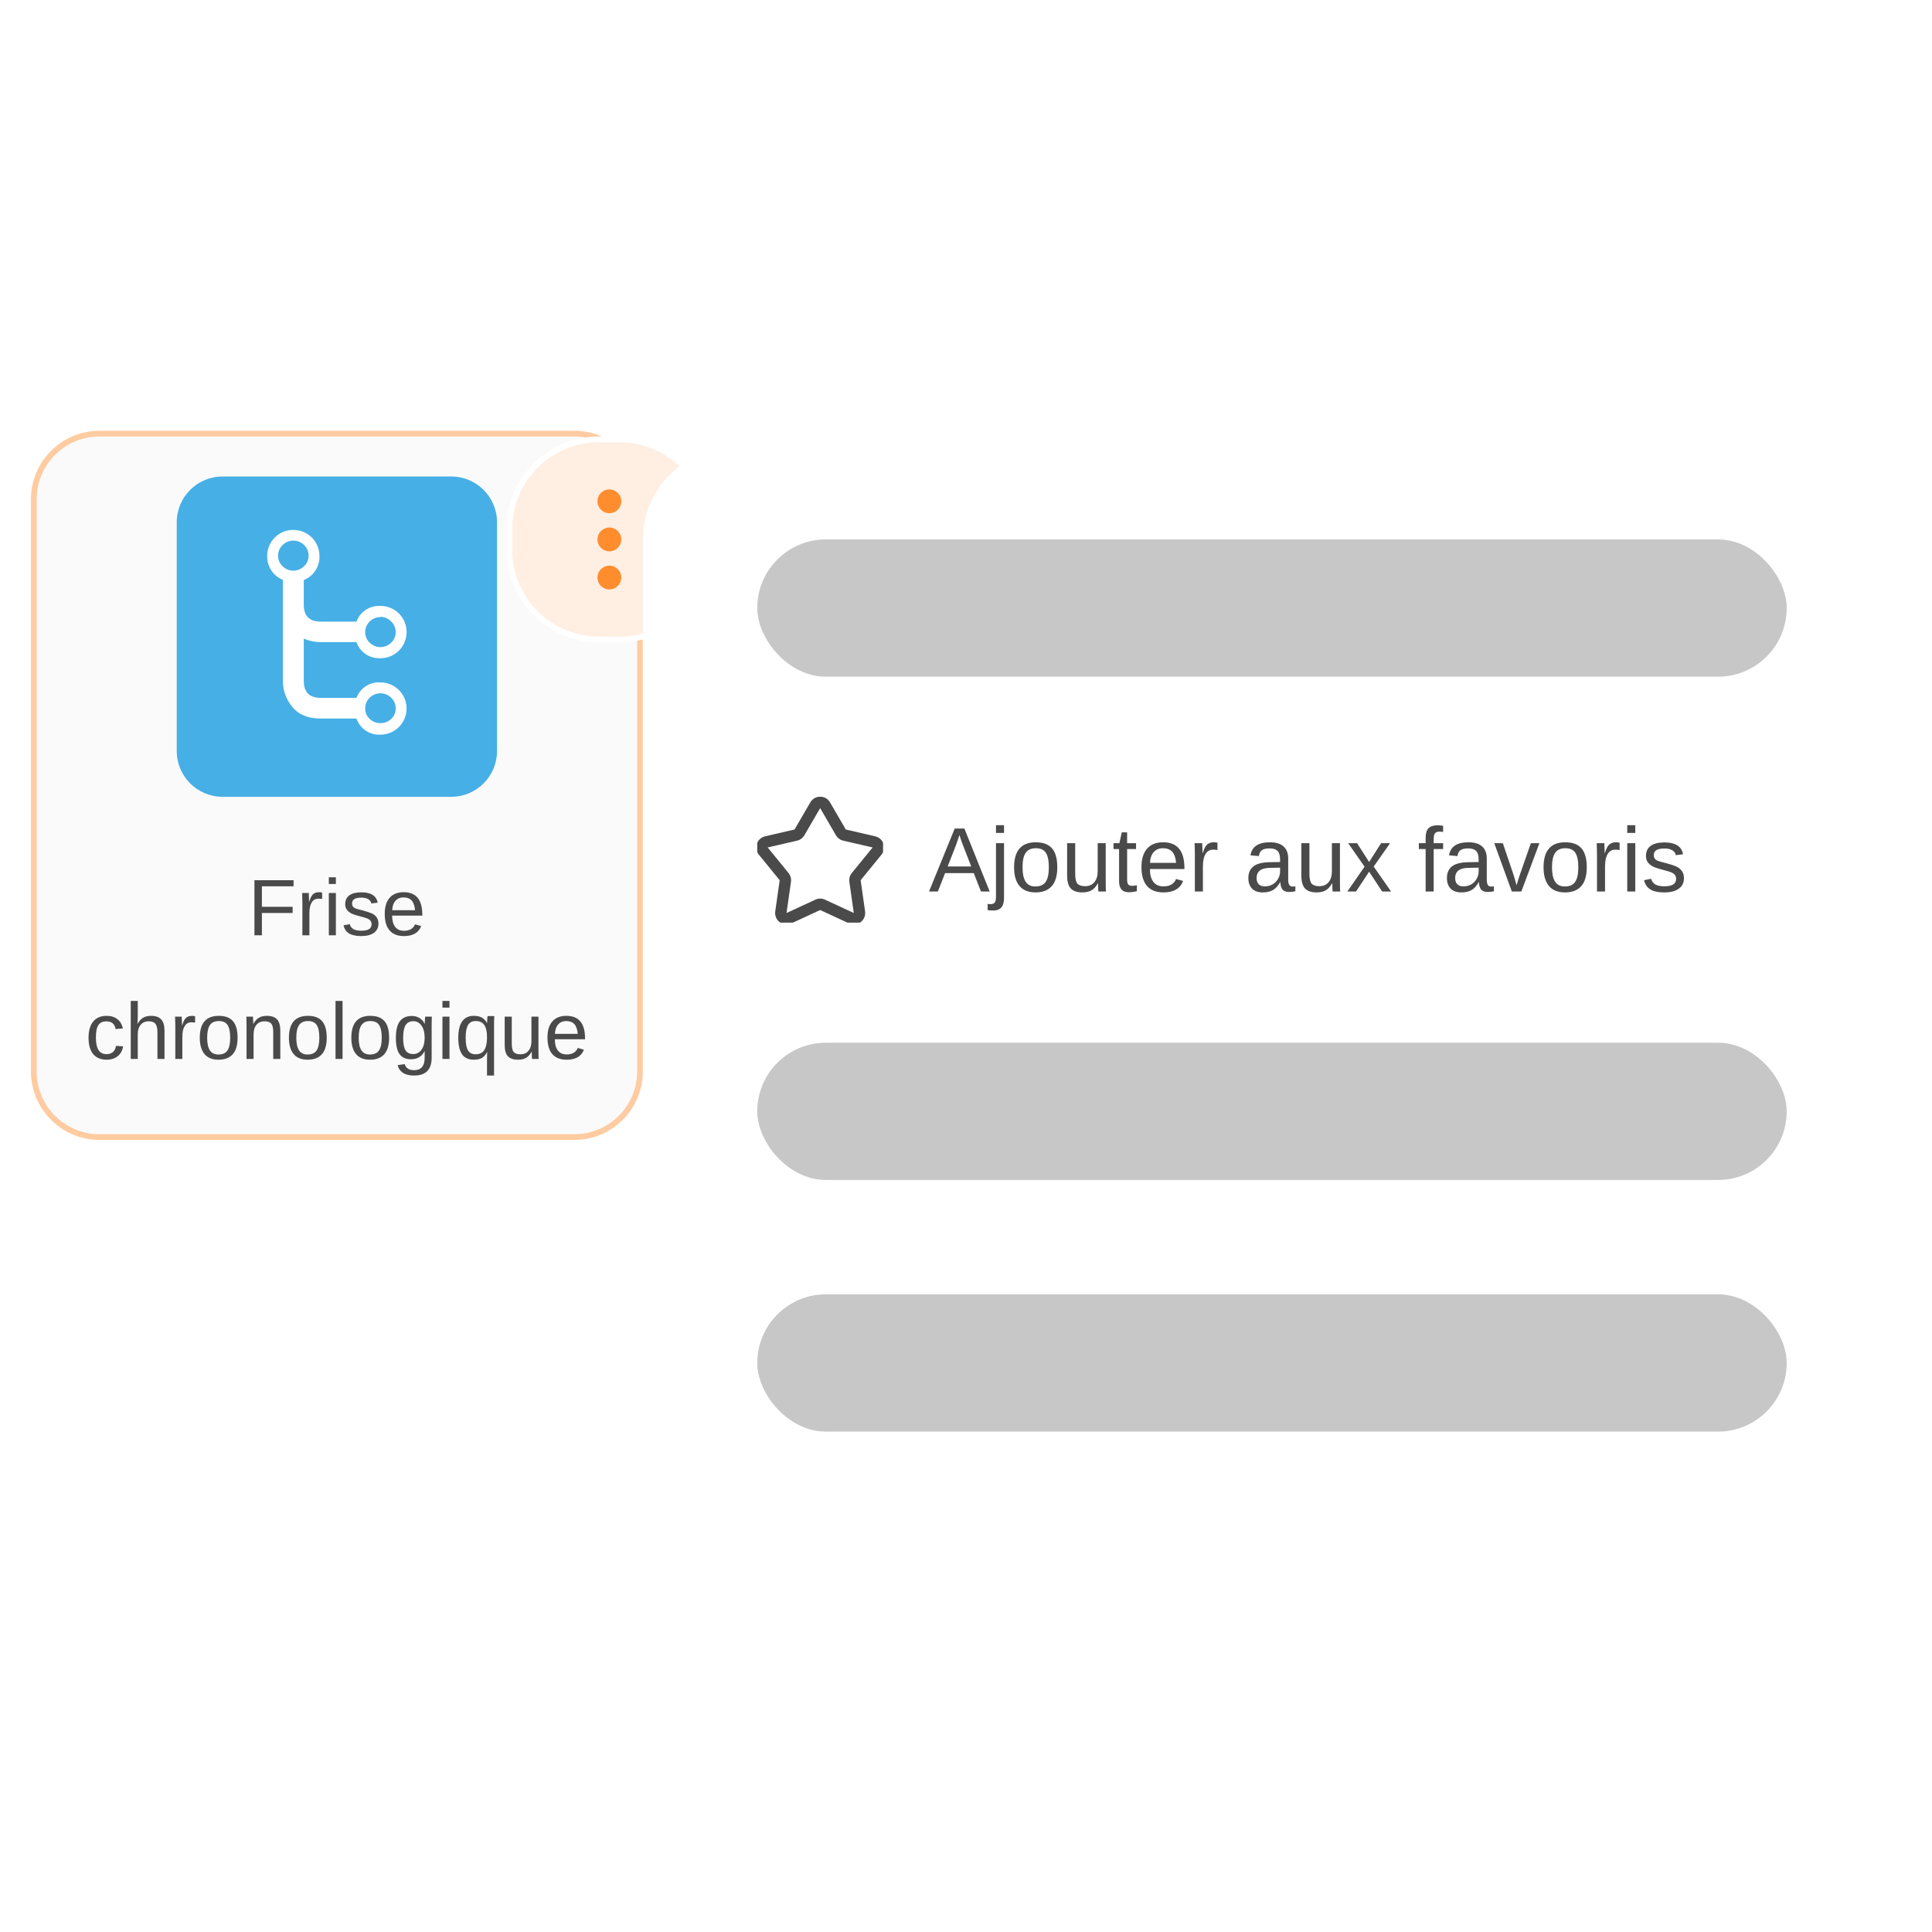 <svg width="250" height="250" viewBox="0 0 250 250" fill="none" xmlns="http://www.w3.org/2000/svg">
<g clip-path="url(#clip0_872_62665)">
<rect width="250" height="250" fill="white"/>
<path d="M12.881 56.11H74.306C79.006 56.11 82.816 59.921 82.816 64.621V138.627C82.816 143.327 79.006 147.138 74.306 147.138H12.881C8.181 147.138 4.37 143.327 4.37 138.627V64.621C4.37 59.921 8.181 56.11 12.881 56.11Z" fill="#FAFAFA"/>
<path d="M12.881 56.11H74.306C79.006 56.11 82.816 59.921 82.816 64.621V138.627C82.816 143.327 79.006 147.138 74.306 147.138H12.881C8.181 147.138 4.37 143.327 4.37 138.627V64.621C4.37 59.921 8.181 56.11 12.881 56.11Z" stroke="#FFCBA0" stroke-width="0.74"/>
<path d="M22.871 67.581C22.871 64.311 25.522 61.66 28.792 61.66H58.394C61.664 61.66 64.314 64.311 64.314 67.581V97.183C64.314 100.453 61.664 103.104 58.394 103.104H28.792C25.522 103.104 22.871 100.453 22.871 97.183V67.581Z" fill="#46AFE6"/>
<path d="M49.229 88.302C50.126 88.302 50.986 88.658 51.62 89.292C52.254 89.926 52.61 90.786 52.61 91.683C52.61 92.579 52.254 93.439 51.62 94.073C50.986 94.707 50.126 95.063 49.229 95.063C48.556 95.102 47.888 94.919 47.328 94.543C46.767 94.167 46.346 93.618 46.127 92.979H41.509C39.851 92.979 38.626 92.47 37.815 91.457C37.037 90.523 36.608 89.347 36.601 88.13V75.028C35.985 74.782 35.46 74.353 35.098 73.797C34.736 73.242 34.553 72.588 34.576 71.926C34.572 71.485 34.656 71.048 34.825 70.641C34.994 70.234 35.244 69.865 35.559 69.558C35.87 69.239 36.244 68.987 36.656 68.818C37.069 68.649 37.511 68.566 37.957 68.575C38.402 68.572 38.843 68.657 39.254 68.826C39.666 68.995 40.04 69.243 40.354 69.558C40.669 69.873 40.918 70.246 41.086 70.658C41.255 71.07 41.34 71.511 41.337 71.955C41.36 72.619 41.177 73.273 40.813 73.828C40.45 74.383 39.923 74.813 39.307 75.058V78.237C39.307 79.705 40.041 80.439 41.509 80.439H46.127C46.355 79.811 46.78 79.273 47.34 78.907C47.899 78.541 48.562 78.366 49.229 78.409C49.674 78.406 50.115 78.491 50.527 78.66C50.938 78.829 51.312 79.077 51.627 79.392C51.941 79.706 52.19 80.08 52.359 80.492C52.528 80.903 52.613 81.344 52.61 81.789C52.613 82.234 52.528 82.675 52.359 83.087C52.19 83.498 51.941 83.872 51.627 84.187C51.312 84.501 50.938 84.75 50.527 84.919C50.115 85.088 49.674 85.173 49.229 85.17C48.556 85.209 47.888 85.026 47.328 84.65C46.767 84.274 46.346 83.724 46.127 83.086H41.509C40.751 83.094 40 82.941 39.307 82.636V88.101C39.307 89.569 40.041 90.303 41.509 90.303H46.127C46.36 89.68 46.788 89.149 47.346 88.788C47.906 88.428 48.566 88.257 49.229 88.302ZM49.229 79.847C48.974 79.846 48.72 79.894 48.483 79.991C48.247 80.087 48.031 80.23 47.85 80.41C47.657 80.589 47.504 80.808 47.402 81.051C47.3 81.293 47.251 81.555 47.258 81.819C47.254 82.073 47.305 82.325 47.407 82.558C47.509 82.791 47.66 82.999 47.85 83.169C48.217 83.533 48.713 83.737 49.229 83.737C49.746 83.737 50.242 83.533 50.609 83.169C50.798 82.999 50.949 82.791 51.051 82.558C51.154 82.325 51.205 82.073 51.201 81.819C51.208 81.555 51.159 81.293 51.057 81.051C50.955 80.808 50.802 80.589 50.609 80.41C50.43 80.224 50.216 80.076 49.979 79.975C49.742 79.873 49.487 79.82 49.229 79.818V79.847ZM35.985 71.926C35.981 72.18 36.032 72.432 36.135 72.665C36.237 72.898 36.388 73.106 36.577 73.276C36.944 73.639 37.44 73.844 37.957 73.844C38.473 73.844 38.969 73.639 39.336 73.276C39.526 73.106 39.677 72.898 39.779 72.665C39.881 72.432 39.932 72.18 39.928 71.926C39.935 71.662 39.886 71.4 39.784 71.157C39.682 70.914 39.529 70.696 39.336 70.517C38.968 70.156 38.472 69.954 37.957 69.954C37.441 69.954 36.946 70.156 36.577 70.517C36.384 70.696 36.231 70.914 36.129 71.157C36.027 71.4 35.978 71.662 35.985 71.926ZM49.229 93.571C49.742 93.583 50.238 93.391 50.609 93.038C50.799 92.868 50.951 92.659 51.053 92.425C51.155 92.191 51.205 91.938 51.201 91.683C51.207 91.419 51.158 91.157 51.056 90.915C50.954 90.672 50.801 90.453 50.609 90.273C50.24 89.913 49.745 89.71 49.229 89.71C48.714 89.71 48.218 89.913 47.85 90.273C47.657 90.453 47.505 90.672 47.403 90.915C47.301 91.157 47.251 91.419 47.258 91.683C47.253 91.938 47.304 92.191 47.406 92.425C47.508 92.659 47.66 92.868 47.85 93.038C48.221 93.391 48.717 93.583 49.229 93.571Z" fill="white"/>
<path d="M33.89 118.137V121.025H32.923V113.897H37.988V114.686H33.89V117.337H37.866V118.137H33.89ZM40.036 118.172V121.025H39.126V116.826C39.126 116.634 39.123 116.432 39.116 116.219C39.112 116.007 39.106 115.784 39.096 115.552H39.956C39.962 115.707 39.967 115.847 39.971 115.971C39.977 116.096 39.983 116.206 39.986 116.3C39.989 116.391 39.991 116.469 39.991 116.533C39.994 116.594 39.996 116.639 39.996 116.67H40.016C40.117 116.339 40.229 116.083 40.35 115.901C40.468 115.732 40.603 115.616 40.755 115.552C40.907 115.484 41.094 115.45 41.316 115.45C41.441 115.45 41.564 115.467 41.686 115.501V116.336C41.571 116.302 41.409 116.285 41.2 116.285C40.822 116.285 40.534 116.449 40.335 116.776C40.136 117.1 40.036 117.565 40.036 118.172ZM43.462 113.518V114.388H42.551V113.518H43.462ZM43.462 115.552V121.025H42.551V115.552H43.462ZM48.971 119.513C48.971 120.029 48.775 120.427 48.384 120.707C47.996 120.987 47.451 121.127 46.75 121.127C46.069 121.127 45.542 121.015 45.171 120.793C44.804 120.567 44.564 120.216 44.453 119.74L45.257 119.584C45.335 119.877 45.495 120.093 45.738 120.231C45.981 120.366 46.318 120.433 46.75 120.433C47.212 120.433 47.549 120.363 47.762 120.221C47.977 120.079 48.085 119.867 48.085 119.584C48.085 119.368 48.011 119.192 47.863 119.057C47.714 118.923 47.475 118.811 47.144 118.724C46.753 118.619 46.441 118.533 46.209 118.466C45.979 118.398 45.802 118.341 45.677 118.294C45.553 118.243 45.453 118.196 45.379 118.152C45.156 118.024 44.983 117.867 44.858 117.681C44.733 117.496 44.671 117.268 44.671 116.998C44.671 116.499 44.848 116.12 45.202 115.86C45.559 115.597 46.079 115.466 46.76 115.466C47.364 115.466 47.843 115.572 48.197 115.784C48.554 115.997 48.78 116.337 48.875 116.806L48.055 116.907C48.004 116.665 47.868 116.479 47.645 116.351C47.426 116.219 47.131 116.154 46.76 116.154C46.349 116.154 46.045 116.216 45.849 116.341C45.654 116.466 45.556 116.654 45.556 116.907C45.556 117.093 45.611 117.246 45.723 117.368C45.834 117.486 46.047 117.584 46.36 117.661C46.782 117.762 47.183 117.874 47.564 117.995C47.945 118.113 48.219 118.231 48.384 118.349C48.576 118.487 48.721 118.651 48.819 118.84C48.92 119.025 48.971 119.25 48.971 119.513ZM50.741 118.481C50.741 119.108 50.871 119.592 51.131 119.933C51.391 120.273 51.77 120.444 52.269 120.444C52.664 120.444 52.979 120.364 53.215 120.206C53.455 120.047 53.617 119.847 53.701 119.604L54.5 119.831C54.173 120.695 53.429 121.127 52.269 121.127C51.46 121.127 50.843 120.885 50.418 120.403C49.996 119.921 49.785 119.204 49.785 118.253C49.785 117.349 49.996 116.656 50.418 116.174C50.843 115.692 51.448 115.45 52.234 115.45C53.04 115.45 53.644 115.693 54.045 116.179C54.446 116.665 54.647 117.391 54.647 118.359V118.481H50.741ZM53.706 117.783C53.655 117.206 53.509 116.786 53.266 116.523C53.023 116.256 52.674 116.123 52.219 116.123C51.777 116.123 51.426 116.272 51.166 116.568C50.91 116.862 50.772 117.267 50.752 117.783H53.706ZM13.816 137.127C13.05 137.127 12.465 136.885 12.06 136.403C11.659 135.917 11.458 135.211 11.458 134.283C11.458 133.363 11.661 132.661 12.065 132.179C12.47 131.693 13.05 131.45 13.806 131.45C14.365 131.45 14.829 131.595 15.197 131.885C15.568 132.175 15.8 132.575 15.895 133.084L14.959 133.155C14.912 132.852 14.792 132.611 14.6 132.432C14.408 132.253 14.134 132.164 13.78 132.164C13.298 132.164 12.949 132.324 12.733 132.644C12.517 132.965 12.409 133.504 12.409 134.263C12.409 134.992 12.524 135.531 12.753 135.882C12.983 136.233 13.328 136.408 13.79 136.408C14.114 136.408 14.384 136.321 14.6 136.145C14.819 135.97 14.954 135.7 15.005 135.336L15.925 135.396C15.878 135.747 15.76 136.052 15.571 136.312C15.386 136.572 15.143 136.772 14.843 136.914C14.546 137.056 14.204 137.127 13.816 137.127ZM17.802 132.487C17.998 132.13 18.232 131.869 18.505 131.703C18.782 131.535 19.131 131.45 19.553 131.45C20.146 131.45 20.583 131.606 20.863 131.916C21.146 132.223 21.288 132.71 21.288 133.378V137.025H20.372V133.555C20.372 133.059 20.284 132.702 20.109 132.482C19.937 132.263 19.649 132.154 19.244 132.154C18.816 132.154 18.472 132.302 18.212 132.599C17.956 132.896 17.827 133.295 17.827 133.798V137.025H16.917V129.518H17.827V131.471C17.827 131.606 17.824 131.749 17.817 131.901C17.811 132.049 17.804 132.179 17.797 132.29C17.794 132.398 17.79 132.464 17.787 132.487H17.802ZM23.595 134.172V137.025H22.684V132.826C22.684 132.634 22.681 132.432 22.674 132.219C22.671 132.007 22.664 131.784 22.654 131.552H23.514C23.52 131.707 23.526 131.847 23.529 131.971C23.536 132.096 23.541 132.206 23.544 132.3C23.547 132.391 23.549 132.469 23.549 132.533C23.553 132.594 23.554 132.639 23.554 132.67H23.575C23.676 132.339 23.787 132.083 23.908 131.901C24.026 131.732 24.161 131.616 24.313 131.552C24.465 131.484 24.652 131.45 24.875 131.45C24.999 131.45 25.122 131.467 25.244 131.501V132.336C25.129 132.302 24.967 132.285 24.758 132.285C24.381 132.285 24.092 132.449 23.893 132.776C23.694 133.1 23.595 133.565 23.595 134.172ZM30.743 134.283C30.743 135.241 30.532 135.955 30.111 136.423C29.689 136.892 29.077 137.127 28.274 137.127C27.475 137.127 26.871 136.884 26.463 136.398C26.055 135.909 25.851 135.204 25.851 134.283C25.851 133.339 26.055 132.631 26.463 132.159C26.875 131.686 27.488 131.45 28.305 131.45C29.141 131.45 29.757 131.681 30.151 132.143C30.546 132.602 30.743 133.315 30.743 134.283ZM29.787 134.283C29.787 133.528 29.674 132.98 29.448 132.639C29.225 132.295 28.849 132.123 28.32 132.123C27.787 132.123 27.401 132.299 27.161 132.649C26.925 132.997 26.807 133.541 26.807 134.283C26.807 135.005 26.924 135.548 27.156 135.912C27.392 136.273 27.762 136.454 28.264 136.454C28.811 136.454 29.2 136.278 29.433 135.928C29.669 135.577 29.787 135.029 29.787 134.283ZM32.812 133.853V137.025H31.902V132.72C31.902 132.4 31.898 132.143 31.892 131.951C31.888 131.756 31.881 131.622 31.871 131.552H32.731C32.738 131.616 32.743 131.697 32.746 131.794C32.753 131.892 32.758 132 32.762 132.118C32.765 132.236 32.768 132.359 32.772 132.487H32.787C32.996 132.11 33.237 131.843 33.51 131.688C33.787 131.53 34.129 131.45 34.537 131.45C35.138 131.45 35.576 131.604 35.853 131.911C36.133 132.218 36.273 132.707 36.273 133.378V137.025H35.357V133.555C35.357 133.032 35.273 132.668 35.104 132.462C34.935 132.256 34.644 132.154 34.229 132.154C33.79 132.154 33.445 132.304 33.192 132.604C32.939 132.904 32.812 133.321 32.812 133.853ZM42.278 134.283C42.278 135.241 42.067 135.955 41.645 136.423C41.224 136.892 40.611 137.127 39.809 137.127C39.01 137.127 38.406 136.884 37.998 136.398C37.59 135.909 37.386 135.204 37.386 134.283C37.386 133.339 37.59 132.631 37.998 132.159C38.409 131.686 39.023 131.45 39.839 131.45C40.676 131.45 41.291 131.681 41.686 132.143C42.08 132.602 42.278 133.315 42.278 134.283ZM41.322 134.283C41.322 133.528 41.209 132.98 40.983 132.639C40.76 132.295 40.384 132.123 39.854 132.123C39.322 132.123 38.935 132.299 38.696 132.649C38.46 132.997 38.342 133.541 38.342 134.283C38.342 135.005 38.458 135.548 38.691 135.912C38.927 136.273 39.296 136.454 39.799 136.454C40.345 136.454 40.735 136.278 40.967 135.928C41.203 135.577 41.322 135.029 41.322 134.283ZM44.327 129.518V137.025H43.416V129.518H44.327ZM50.352 134.283C50.352 135.241 50.141 135.955 49.719 136.423C49.298 136.892 48.686 137.127 47.883 137.127C47.084 137.127 46.48 136.884 46.072 136.398C45.664 135.909 45.46 135.204 45.46 134.283C45.46 133.339 45.664 132.631 46.072 132.159C46.483 131.686 47.097 131.45 47.913 131.45C48.75 131.45 49.365 131.681 49.76 132.143C50.154 132.602 50.352 133.315 50.352 134.283ZM49.396 134.283C49.396 133.528 49.283 132.98 49.057 132.639C48.834 132.295 48.458 132.123 47.929 132.123C47.396 132.123 47.01 132.299 46.77 132.649C46.534 132.997 46.416 133.541 46.416 134.283C46.416 135.005 46.532 135.548 46.765 135.912C47.001 136.273 47.37 136.454 47.873 136.454C48.419 136.454 48.809 136.278 49.041 135.928C49.278 135.577 49.396 135.029 49.396 134.283ZM53.564 139.175C52.967 139.175 52.492 139.057 52.138 138.821C51.783 138.589 51.556 138.256 51.455 137.825L52.37 137.693C52.431 137.946 52.564 138.14 52.77 138.275C52.979 138.413 53.252 138.482 53.59 138.482C54.041 138.482 54.38 138.349 54.606 138.083C54.836 137.816 54.95 137.418 54.95 136.889V136.009H54.94C54.768 136.359 54.532 136.624 54.232 136.803C53.932 136.978 53.581 137.066 53.18 137.066C52.509 137.066 52.015 136.843 51.697 136.398C51.384 135.953 51.227 135.253 51.227 134.299C51.227 133.331 51.396 132.617 51.733 132.159C52.074 131.697 52.59 131.466 53.281 131.466C53.669 131.466 54.004 131.555 54.288 131.734C54.574 131.909 54.795 132.16 54.95 132.487H54.961C54.961 132.42 54.964 132.315 54.971 132.174C54.977 132.029 54.986 131.892 54.996 131.764C55.006 131.636 55.014 131.565 55.021 131.552H55.886C55.866 131.734 55.856 132.111 55.856 132.685V136.869C55.856 137.638 55.666 138.214 55.284 138.599C54.903 138.983 54.33 139.175 53.564 139.175ZM54.95 134.288C54.95 133.624 54.814 133.101 54.541 132.72C54.271 132.336 53.925 132.143 53.504 132.143C53.038 132.143 52.699 132.312 52.487 132.649C52.274 132.987 52.168 133.533 52.168 134.288C52.168 135.037 52.267 135.575 52.467 135.902C52.666 136.229 53.006 136.393 53.488 136.393C53.92 136.393 54.271 136.206 54.541 135.831C54.814 135.454 54.95 134.939 54.95 134.288ZM58.163 129.518V130.388H57.252V129.518H58.163ZM58.163 131.552V137.025H57.252V131.552H58.163ZM59.301 134.314C59.301 133.359 59.468 132.644 59.802 132.169C60.139 131.69 60.644 131.45 61.315 131.45C61.73 131.45 62.074 131.525 62.347 131.673C62.62 131.818 62.848 132.061 63.03 132.401C63.03 132.334 63.033 132.229 63.04 132.088C63.047 131.943 63.055 131.808 63.065 131.683C63.075 131.558 63.084 131.491 63.09 131.481H63.966C63.952 131.579 63.942 131.752 63.935 132.002C63.932 132.251 63.93 132.575 63.93 132.973V139.175H63.02V136.955L63.04 136.125H63.03C62.848 136.486 62.623 136.744 62.357 136.899C62.09 137.051 61.743 137.127 61.315 137.127C60.62 137.127 60.111 136.892 59.787 136.423C59.463 135.955 59.301 135.251 59.301 134.314ZM63.02 134.223C63.02 133.511 62.903 132.983 62.67 132.639C62.438 132.295 62.067 132.123 61.557 132.123C61.096 132.123 60.763 132.295 60.561 132.639C60.359 132.983 60.257 133.531 60.257 134.283C60.257 135.049 60.359 135.597 60.561 135.928C60.767 136.258 61.096 136.423 61.547 136.423C62.063 136.423 62.438 136.24 62.67 135.872C62.903 135.504 63.02 134.955 63.02 134.223ZM68.792 136.089C68.583 136.467 68.34 136.735 68.063 136.894C67.79 137.049 67.45 137.127 67.041 137.127C66.441 137.127 66.001 136.978 65.721 136.681C65.445 136.381 65.306 135.887 65.306 135.199V131.552H66.222V135.022C66.222 135.568 66.306 135.939 66.475 136.135C66.647 136.327 66.939 136.423 67.35 136.423C67.789 136.423 68.134 136.273 68.387 135.973C68.64 135.673 68.767 135.256 68.767 134.724V131.552H69.677V135.857C69.677 136.174 69.679 136.43 69.682 136.626C69.689 136.821 69.698 136.955 69.708 137.025H68.848C68.844 137.009 68.838 136.929 68.827 136.788C68.821 136.646 68.814 136.413 68.807 136.089H68.792ZM71.797 134.481C71.797 135.108 71.927 135.592 72.186 135.933C72.446 136.273 72.826 136.444 73.325 136.444C73.719 136.444 74.035 136.364 74.271 136.206C74.51 136.047 74.672 135.847 74.757 135.604L75.556 135.831C75.229 136.695 74.485 137.127 73.325 137.127C72.515 137.127 71.898 136.885 71.473 136.403C71.052 135.921 70.841 135.204 70.841 134.253C70.841 133.349 71.052 132.656 71.473 132.174C71.898 131.692 72.504 131.45 73.289 131.45C74.096 131.45 74.699 131.693 75.1 132.179C75.502 132.665 75.703 133.391 75.703 134.359V134.481H71.797ZM74.762 133.783C74.711 133.206 74.564 132.786 74.321 132.523C74.079 132.256 73.73 132.123 73.274 132.123C72.832 132.123 72.482 132.272 72.222 132.568C71.966 132.862 71.827 133.267 71.807 133.783H74.762Z" fill="#4A4A4A"/>
<path d="M77.531 56.851H80.174C86.597 56.851 91.804 62.057 91.804 68.481V71.123C91.803 77.546 86.597 82.753 80.174 82.753H77.531C71.108 82.753 65.902 77.546 65.901 71.123V68.481C65.901 62.057 71.108 56.851 77.531 56.851Z" fill="#FFEFE3"/>
<path d="M77.531 56.851H80.174C86.597 56.851 91.804 62.057 91.804 68.481V71.123C91.803 77.546 86.597 82.753 80.174 82.753H77.531C71.108 82.753 65.902 77.546 65.901 71.123V68.481C65.901 62.057 71.108 56.851 77.531 56.851Z" stroke="white" stroke-width="0.74"/>
<circle cx="78.852" cy="64.868" r="1.542" fill="#FF8D2E"/>
<circle cx="78.852" cy="69.802" r="1.542" fill="#FF8D2E"/>
<ellipse cx="78.852" cy="74.735" rx="1.542" ry="1.542" fill="#FF8D2E"/>
<g filter="url(#filter0_d_872_62665)">
<path d="M83.186 66.841C83.186 60.301 88.488 55 95.028 55H234.159C240.699 55 246 60.301 246 66.841V182.29C246 188.83 240.699 194.131 234.159 194.131H95.028C88.488 194.131 83.186 188.83 83.186 182.291V66.841Z" fill="white"/>
<rect x="97.988" y="66.84" width="133.211" height="17.762" rx="8.881" fill="#C7C7C7"/>
<g clip-path="url(#clip1_872_62665)">
<path fill-rule="evenodd" clip-rule="evenodd" d="M104.855 100.865C105.424 99.886 106.834 99.886 107.403 100.865L109.445 104.377L113.251 105.259C114.317 105.506 114.754 106.789 114.061 107.638L111.367 110.942L111.941 114.972C112.106 116.133 110.924 117.017 109.862 116.525L106.129 114.796L102.396 116.525C101.334 117.017 100.152 116.133 100.317 114.972L100.891 110.942L98.197 107.638C97.504 106.789 97.941 105.506 99.007 105.259L102.813 104.377L104.855 100.865ZM108.171 105.123L106.129 101.611L104.087 105.123C103.882 105.476 103.541 105.728 103.145 105.82L99.338 106.701L102.033 110.005C102.294 110.326 102.41 110.741 102.351 111.152L101.777 115.182L105.511 113.453C105.903 113.271 106.355 113.271 106.747 113.453L110.481 115.182L109.907 111.152C109.848 110.741 109.964 110.326 110.225 110.005L112.92 106.701L109.113 105.82C108.717 105.728 108.376 105.476 108.171 105.123Z" fill="#4A4A4A"/>
</g>
<path d="M122.295 110.02L121.358 112.402H120.214L123.538 104.256H124.793L128.065 112.402H126.938L126.007 110.02H122.295ZM124.151 105.088C124.085 105.304 124.006 105.545 123.914 105.811C123.825 106.073 123.742 106.305 123.665 106.505L122.63 109.159H125.677L124.631 106.47C124.577 106.335 124.506 106.145 124.417 105.898C124.328 105.651 124.24 105.381 124.151 105.088ZM129.921 103.822V104.817H128.88V103.822H129.921ZM128.533 114.86C128.233 114.86 127.988 114.842 127.799 114.808V114.004C127.861 114.012 127.921 114.019 127.978 114.027C128.036 114.035 128.096 114.039 128.158 114.039C128.424 114.039 128.611 113.969 128.718 113.83C128.826 113.692 128.88 113.422 128.88 113.021V106.147H129.921V113.177C129.921 113.767 129.805 114.195 129.574 114.461C129.343 114.727 128.996 114.86 128.533 114.86ZM136.813 109.269C136.813 110.363 136.572 111.179 136.09 111.714C135.608 112.25 134.909 112.518 133.991 112.518C133.078 112.518 132.388 112.24 131.922 111.685C131.455 111.127 131.222 110.321 131.222 109.269C131.222 108.189 131.455 107.38 131.922 106.84C132.392 106.301 133.093 106.031 134.026 106.031C134.982 106.031 135.685 106.295 136.136 106.823C136.587 107.347 136.813 108.162 136.813 109.269ZM135.72 109.269C135.72 108.405 135.591 107.779 135.333 107.39C135.078 106.996 134.649 106.8 134.043 106.8C133.434 106.8 132.993 107 132.719 107.401C132.45 107.798 132.315 108.421 132.315 109.269C132.315 110.094 132.448 110.714 132.714 111.13C132.983 111.543 133.406 111.749 133.98 111.749C134.604 111.749 135.049 111.549 135.315 111.148C135.585 110.747 135.72 110.12 135.72 109.269ZM142.068 111.333C141.83 111.764 141.552 112.071 141.236 112.252C140.924 112.429 140.534 112.518 140.068 112.518C139.382 112.518 138.879 112.348 138.559 112.009C138.243 111.666 138.085 111.101 138.085 110.315V106.147H139.131V110.113C139.131 110.737 139.228 111.161 139.42 111.385C139.617 111.604 139.95 111.714 140.421 111.714C140.922 111.714 141.317 111.543 141.606 111.2C141.895 110.857 142.04 110.381 142.04 109.772V106.147H143.08V111.067C143.08 111.429 143.082 111.722 143.086 111.946C143.094 112.169 143.103 112.321 143.115 112.402H142.132C142.128 112.383 142.121 112.292 142.109 112.131C142.101 111.969 142.094 111.703 142.086 111.333H142.068ZM147.11 112.356C146.771 112.449 146.42 112.495 146.058 112.495C145.642 112.495 145.329 112.377 145.121 112.142C144.913 111.903 144.809 111.549 144.809 111.078V106.904H144.086V106.147H144.849L145.156 104.747H145.85V106.147H147.006V106.904H145.85V110.853C145.85 111.153 145.898 111.365 145.994 111.489C146.094 111.608 146.266 111.668 146.509 111.668C146.64 111.668 146.84 111.641 147.11 111.587V112.356ZM148.798 109.494C148.798 110.211 148.947 110.764 149.244 111.153C149.54 111.543 149.974 111.737 150.545 111.737C150.995 111.737 151.356 111.647 151.626 111.466C151.899 111.285 152.084 111.055 152.181 110.778L153.094 111.038C152.72 112.025 151.87 112.518 150.545 112.518C149.619 112.518 148.914 112.242 148.428 111.691C147.947 111.14 147.706 110.321 147.706 109.234C147.706 108.201 147.947 107.409 148.428 106.858C148.914 106.306 149.606 106.031 150.504 106.031C151.425 106.031 152.115 106.308 152.574 106.863C153.033 107.418 153.262 108.249 153.262 109.355V109.494H148.798ZM152.187 108.696C152.129 108.037 151.961 107.557 151.684 107.257C151.406 106.952 151.007 106.8 150.487 106.8C149.982 106.8 149.581 106.969 149.284 107.309C148.991 107.644 148.833 108.107 148.81 108.696H152.187ZM155.656 109.141V112.402H154.615V107.604C154.615 107.384 154.611 107.153 154.603 106.91C154.599 106.667 154.592 106.412 154.58 106.147H155.563C155.571 106.324 155.577 106.484 155.58 106.626C155.588 106.769 155.594 106.894 155.598 107.002C155.602 107.106 155.604 107.195 155.604 107.268C155.607 107.338 155.609 107.39 155.609 107.424H155.632C155.748 107.047 155.875 106.754 156.014 106.545C156.149 106.353 156.303 106.22 156.477 106.147C156.65 106.069 156.864 106.031 157.118 106.031C157.261 106.031 157.402 106.05 157.54 106.089V107.043C157.409 107.004 157.224 106.985 156.985 106.985C156.554 106.985 156.224 107.172 155.997 107.546C155.769 107.916 155.656 108.448 155.656 109.141ZM163.426 112.518C162.798 112.518 162.326 112.352 162.01 112.021C161.694 111.689 161.536 111.234 161.536 110.656C161.536 110.009 161.748 109.511 162.172 109.165C162.599 108.818 163.287 108.633 164.236 108.61L165.641 108.586V108.245C165.641 107.736 165.533 107.372 165.317 107.153C165.101 106.933 164.762 106.823 164.299 106.823C163.833 106.823 163.494 106.902 163.282 107.06C163.07 107.218 162.942 107.471 162.9 107.817L161.813 107.719C161.99 106.594 162.827 106.031 164.322 106.031C165.109 106.031 165.7 106.212 166.097 106.574C166.494 106.933 166.693 107.453 166.693 108.135V110.83C166.693 111.138 166.733 111.371 166.814 111.529C166.895 111.683 167.049 111.761 167.277 111.761C167.385 111.761 167.498 111.747 167.618 111.72V112.368C167.487 112.398 167.354 112.422 167.219 112.437C167.084 112.452 166.949 112.46 166.814 112.46C166.429 112.46 166.147 112.36 165.97 112.16C165.797 111.955 165.698 111.637 165.675 111.206H165.641C165.375 111.683 165.064 112.023 164.71 112.223C164.359 112.42 163.931 112.518 163.426 112.518ZM165.641 109.315L164.502 109.338C164.016 109.342 163.646 109.392 163.391 109.488C163.137 109.581 162.942 109.723 162.808 109.916C162.673 110.109 162.605 110.361 162.605 110.674C162.605 111.013 162.696 111.275 162.877 111.46C163.062 111.645 163.324 111.737 163.663 111.737C164.049 111.737 164.388 111.651 164.681 111.477C164.978 111.304 165.211 111.067 165.38 110.766C165.554 110.462 165.641 110.149 165.641 109.829V109.315ZM172.376 111.333C172.137 111.764 171.86 112.071 171.544 112.252C171.232 112.429 170.842 112.518 170.376 112.518C169.69 112.518 169.187 112.348 168.867 112.009C168.551 111.666 168.393 111.101 168.393 110.315V106.147H169.439V110.113C169.439 110.737 169.536 111.161 169.728 111.385C169.925 111.604 170.258 111.714 170.729 111.714C171.23 111.714 171.625 111.543 171.914 111.2C172.203 110.857 172.347 110.381 172.347 109.772V106.147H173.388V111.067C173.388 111.429 173.39 111.722 173.394 111.946C173.402 112.169 173.411 112.321 173.423 112.402H172.44C172.436 112.383 172.428 112.292 172.417 112.131C172.409 111.969 172.401 111.703 172.394 111.333H172.376ZM177.164 109.835L175.47 112.402H174.348L176.574 109.188L174.452 106.147H175.603L177.164 108.581L178.713 106.147H179.875L177.753 109.176L180.008 112.402H178.846L177.164 109.835ZM185.518 106.904V112.402H184.477V106.904H183.599V106.147H184.477V105.441C184.477 104.871 184.603 104.46 184.853 104.21C185.104 103.959 185.487 103.834 186.004 103.834C186.293 103.834 186.538 103.857 186.738 103.903V104.695C186.553 104.664 186.399 104.649 186.276 104.649C186.01 104.649 185.817 104.717 185.697 104.851C185.578 104.986 185.518 105.231 185.518 105.586V106.147H186.738V106.904H185.518ZM189.12 112.518C188.492 112.518 188.02 112.352 187.704 112.021C187.388 111.689 187.23 111.234 187.23 110.656C187.23 110.009 187.442 109.511 187.866 109.165C188.293 108.818 188.981 108.633 189.93 108.61L191.335 108.586V108.245C191.335 107.736 191.227 107.372 191.011 107.153C190.795 106.933 190.456 106.823 189.993 106.823C189.527 106.823 189.188 106.902 188.976 107.06C188.764 107.218 188.636 107.471 188.594 107.817L187.507 107.719C187.684 106.594 188.521 106.031 190.016 106.031C190.803 106.031 191.394 106.212 191.791 106.574C192.188 106.933 192.387 107.453 192.387 108.135V110.83C192.387 111.138 192.427 111.371 192.508 111.529C192.589 111.683 192.743 111.761 192.971 111.761C193.079 111.761 193.192 111.747 193.312 111.72V112.368C193.181 112.398 193.048 112.422 192.913 112.437C192.778 112.452 192.643 112.46 192.508 112.46C192.123 112.46 191.841 112.36 191.664 112.16C191.491 111.955 191.392 111.637 191.369 111.206H191.335C191.069 111.683 190.758 112.023 190.404 112.223C190.053 112.42 189.625 112.518 189.12 112.518ZM191.335 109.315L190.196 109.338C189.71 109.342 189.34 109.392 189.085 109.488C188.831 109.581 188.636 109.723 188.502 109.916C188.367 110.109 188.299 110.361 188.299 110.674C188.299 111.013 188.39 111.275 188.571 111.46C188.756 111.645 189.018 111.737 189.357 111.737C189.743 111.737 190.082 111.651 190.375 111.477C190.672 111.304 190.905 111.067 191.074 110.766C191.248 110.462 191.335 110.149 191.335 109.829V109.315ZM199.198 106.147L196.862 112.402H195.63L193.358 106.147H194.468L195.844 110.217C195.871 110.294 195.918 110.448 195.983 110.679C196.049 110.907 196.135 111.209 196.243 111.587C196.293 111.437 196.342 111.281 196.388 111.119C196.438 110.953 196.486 110.793 196.532 110.639C196.582 110.485 196.629 110.348 196.671 110.228L198.093 106.147H199.198ZM205.326 109.269C205.326 110.363 205.085 111.179 204.604 111.714C204.122 112.25 203.422 112.518 202.505 112.518C201.591 112.518 200.901 112.24 200.435 111.685C199.969 111.127 199.735 110.321 199.735 109.269C199.735 108.189 199.969 107.38 200.435 106.84C200.905 106.301 201.607 106.031 202.54 106.031C203.495 106.031 204.199 106.295 204.65 106.823C205.101 107.347 205.326 108.162 205.326 109.269ZM204.234 109.269C204.234 108.405 204.105 107.779 203.846 107.39C203.592 106.996 203.162 106.8 202.557 106.8C201.948 106.8 201.507 107 201.233 107.401C200.963 107.798 200.828 108.421 200.828 109.269C200.828 110.094 200.961 110.714 201.227 111.13C201.497 111.543 201.919 111.749 202.493 111.749C203.118 111.749 203.563 111.549 203.829 111.148C204.099 110.747 204.234 110.12 204.234 109.269ZM207.691 109.141V112.402H206.65V107.604C206.65 107.384 206.647 107.153 206.639 106.91C206.635 106.667 206.627 106.412 206.616 106.147H207.599C207.606 106.324 207.612 106.484 207.616 106.626C207.624 106.769 207.629 106.894 207.633 107.002C207.637 107.106 207.639 107.195 207.639 107.268C207.643 107.338 207.645 107.39 207.645 107.424H207.668C207.784 107.047 207.911 106.754 208.05 106.545C208.184 106.353 208.339 106.22 208.512 106.147C208.686 106.069 208.899 106.031 209.154 106.031C209.296 106.031 209.437 106.05 209.576 106.089V107.043C209.445 107.004 209.26 106.985 209.021 106.985C208.589 106.985 208.26 107.172 208.032 107.546C207.805 107.916 207.691 108.448 207.691 109.141ZM211.605 103.822V104.817H210.565V103.822H211.605ZM211.605 106.147V112.402H210.565V106.147H211.605ZM217.902 110.674C217.902 111.263 217.678 111.718 217.231 112.038C216.788 112.358 216.165 112.518 215.363 112.518C214.585 112.518 213.984 112.391 213.56 112.136C213.139 111.878 212.866 111.477 212.739 110.934L213.658 110.755C213.746 111.09 213.93 111.337 214.207 111.495C214.485 111.649 214.87 111.726 215.363 111.726C215.892 111.726 216.277 111.645 216.52 111.483C216.766 111.321 216.89 111.078 216.89 110.755C216.89 110.508 216.805 110.307 216.635 110.153C216.466 109.999 216.192 109.872 215.814 109.772C215.367 109.652 215.011 109.554 214.745 109.477C214.483 109.4 214.28 109.334 214.138 109.28C213.995 109.222 213.881 109.168 213.797 109.118C213.542 108.972 213.344 108.793 213.201 108.581C213.058 108.369 212.987 108.108 212.987 107.8C212.987 107.23 213.19 106.796 213.594 106.499C214.003 106.199 214.596 106.048 215.375 106.048C216.065 106.048 216.612 106.17 217.017 106.412C217.426 106.655 217.684 107.045 217.792 107.58L216.855 107.696C216.797 107.418 216.641 107.206 216.387 107.06C216.136 106.91 215.799 106.835 215.375 106.835C214.905 106.835 214.558 106.906 214.334 107.048C214.111 107.191 213.999 107.407 213.999 107.696C213.999 107.908 214.063 108.083 214.19 108.222C214.317 108.357 214.56 108.469 214.918 108.557C215.4 108.673 215.859 108.8 216.294 108.939C216.73 109.074 217.042 109.209 217.231 109.344C217.451 109.502 217.616 109.689 217.728 109.905C217.844 110.117 217.902 110.373 217.902 110.674Z" fill="#4A4A4A"/>
<rect x="97.988" y="131.965" width="133.211" height="17.762" rx="8.881" fill="#C7C7C7"/>
<rect x="97.988" y="164.527" width="133.211" height="17.762" rx="8.881" fill="#C7C7C7"/>
</g>
</g>
<defs>
<filter id="filter0_d_872_62665" x="75.786" y="50.56" width="177.615" height="153.932" filterUnits="userSpaceOnUse" color-interpolation-filters="sRGB">
<feFlood flood-opacity="0" result="BackgroundImageFix"/>
<feColorMatrix in="SourceAlpha" type="matrix" values="0 0 0 0 0 0 0 0 0 0 0 0 0 0 0 0 0 0 127 0" result="hardAlpha"/>
<feOffset dy="2.96"/>
<feGaussianBlur stdDeviation="3.7"/>
<feComposite in2="hardAlpha" operator="out"/>
<feColorMatrix type="matrix" values="0 0 0 0 0 0 0 0 0 0 0 0 0 0 0 0 0 0 0.15 0"/>
<feBlend mode="normal" in2="BackgroundImageFix" result="effect1_dropShadow_872_62665"/>
<feBlend mode="normal" in="SourceGraphic" in2="effect1_dropShadow_872_62665" result="shape"/>
</filter>
<clipPath id="clip0_872_62665">
<rect width="250" height="250" fill="white"/>
</clipPath>
<clipPath id="clip1_872_62665">
<rect width="16.281" height="16.281" fill="white" transform="translate(97.988 100.143)"/>
</clipPath>
</defs>
</svg>
